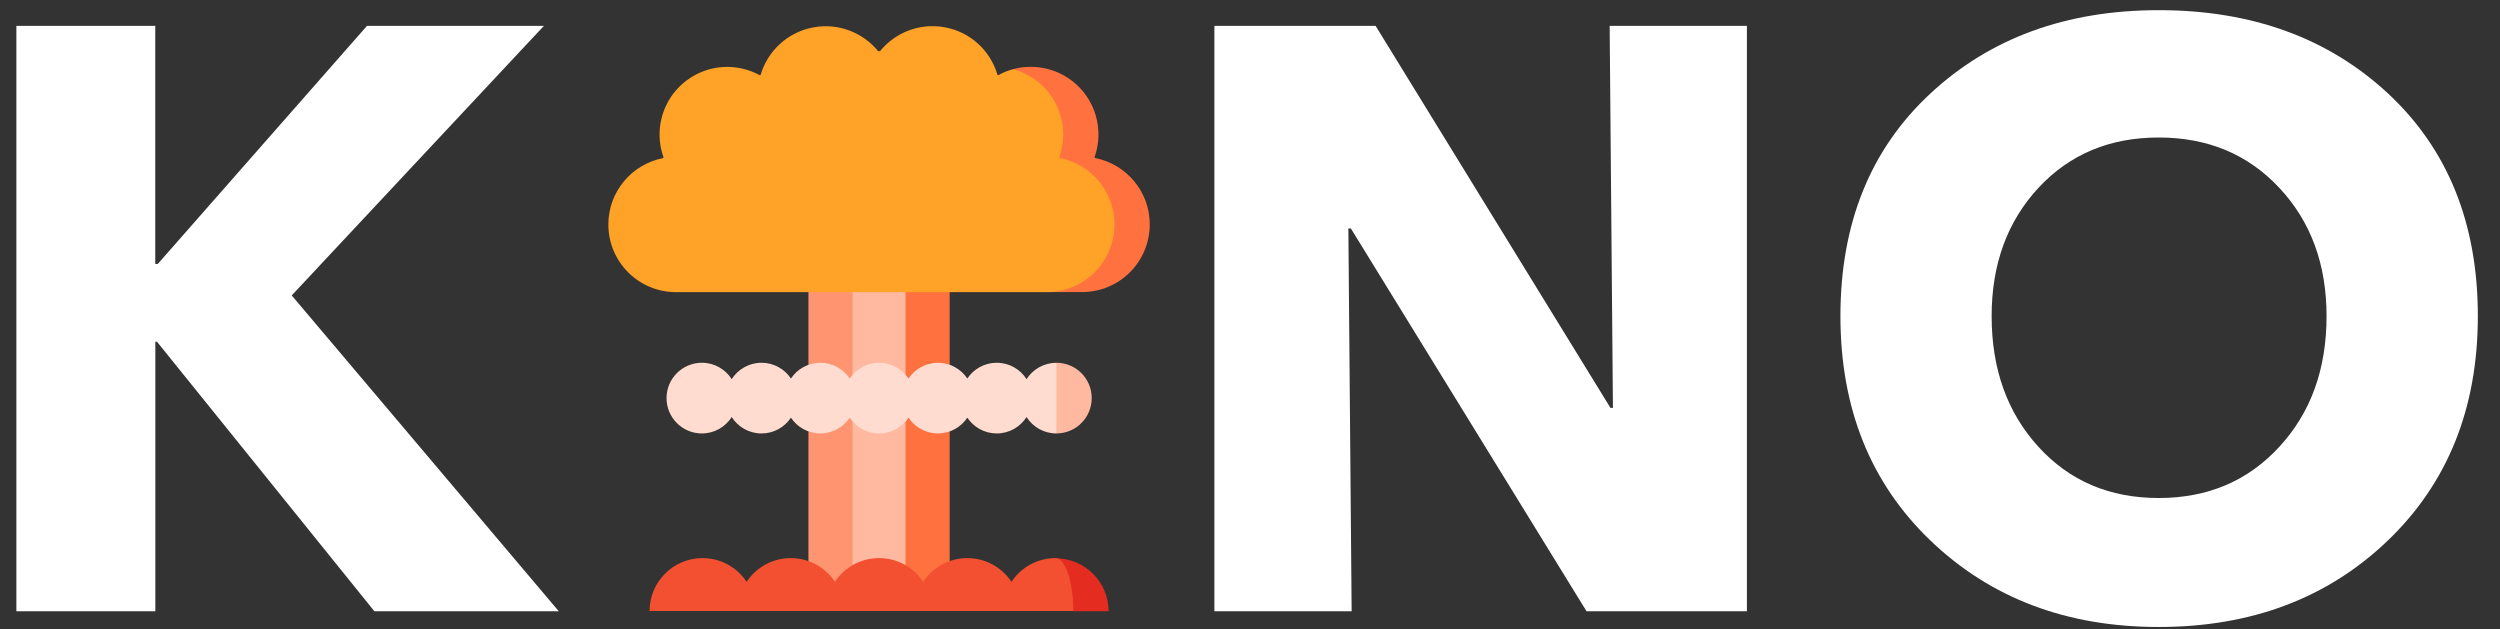 <?xml version="1.0" encoding="utf-8"?>
<!-- Generator: Adobe Illustrator 25.2.0, SVG Export Plug-In . SVG Version: 6.00 Build 0)  -->
<svg version="1.1" id="Слой_1" xmlns="http://www.w3.org/2000/svg" xmlns:xlink="http://www.w3.org/1999/xlink" x="0px" y="0px"
	 width="290px" height="73px" viewBox="0 0 290 73" style="enable-background:new 0 0 290 73;" xml:space="preserve">
<rect x="0" y="0" width="290" height="73" fill="#333333" stroke="none"/>
<style type="text/css">
	.st0{fill:#FFFFFF;}
	.st1{fill:#FF9570;}
	.st2{fill:#FF7240;}
	.st3{fill:#FFB9A0;}
	.st4{fill:#FEA228;}
	.st5{fill:#E52C20;}
	.st6{fill:#F25031;}
	.st7{fill:#FFDCCF;}
</style>
<g>
	<path class="st0" d="M64.82,70.91H43.43L18.21,39.64h-0.19v31.27H1.9V3h16.11v27.62h0.29L42.57,3h20.52L33.84,34.27L64.82,70.91z"
		/>
	<path class="st0" d="M202.65,70.91h-18.61L156.7,26.5h-0.29l0.38,44.41h-15.92V3h18.7l27.24,44.31h0.29L186.72,3h15.92V70.91z"/>
	<path class="st0" d="M287.43,36.67c0,10.68-3.49,19.36-10.45,26.04c-6.97,6.68-15.83,10.02-26.57,10.02
		c-10.68,0-19.5-3.34-26.47-10.02c-6.97-6.68-10.45-15.36-10.45-26.04c0-10.74,3.47-19.34,10.41-25.8
		c6.94-6.46,15.78-9.69,26.52-9.69c10.8,0,19.68,3.23,26.62,9.69C283.96,17.33,287.43,25.93,287.43,36.67z M269.88,36.67
		c0-6.01-1.82-10.97-5.47-14.87c-3.64-3.9-8.31-5.85-14-5.85c-5.69,0-10.34,1.95-13.96,5.85c-3.61,3.9-5.42,8.86-5.42,14.87
		c0,6.14,1.81,11.19,5.42,15.15c3.61,3.97,8.26,5.95,13.96,5.95c5.69,0,10.36-1.98,14-5.95C268.06,47.86,269.88,42.81,269.88,36.67z
		"/>
</g>
<rect x="93.78" y="28.69" class="st1" width="8.19" height="40.96"/>
<rect x="101.97" y="28.69" class="st2" width="8.19" height="40.96"/>
<rect x="98.9" y="28.69" class="st3" width="6.14" height="40.96"/>
<path class="st2" d="M127.02,18.33c-0.02-0.03-0.04-0.07-0.05-0.1c1.12-3.15,0.13-6.8-2.69-8.91c-2.01-1.5-4.5-1.9-6.75-1.3
	l3.89,25.86h4.1c4.34,0,7.85-3.51,7.85-7.85C133.37,22.21,130.64,19.03,127.02,18.33z"/>
<path class="st4" d="M129.28,26.03c0-3.82-2.73-7-6.35-7.7c-0.02-0.03-0.04-0.07-0.05-0.1c1.12-3.15,0.13-6.8-2.69-8.91
	c-0.82-0.61-1.72-1.04-2.65-1.3c-0.6,0.16-1.19,0.39-1.74,0.7c-0.03-0.01-0.06-0.03-0.09-0.04c-0.81-2.76-3.11-4.98-6.14-5.52
	c-2.91-0.53-5.74,0.63-7.49,2.77c-0.04,0-0.07,0-0.11,0c-0.04,0-0.07,0-0.11,0c-1.75-2.14-4.58-3.29-7.49-2.76
	c-3.02,0.55-5.33,2.76-6.14,5.52c-0.03,0.01-0.06,0.03-0.09,0.04c-2.62-1.44-5.94-1.31-8.49,0.6c-2.06,1.54-3.14,3.9-3.14,6.29
	c0,0.88,0.15,1.77,0.46,2.63c-0.02,0.03-0.03,0.06-0.05,0.09c-3.62,0.7-6.35,3.88-6.35,7.7c0,4.34,3.51,7.85,7.85,7.85h43.01
	C125.76,33.89,129.28,30.37,129.28,26.03z"/>
<path class="st5" d="M122.45,64.76l2.05,6.14h4.1C128.59,67.52,125.84,64.76,122.45,64.76z"/>
<path class="st6" d="M122.45,64.74c-2.14,0-4.02,1.09-5.12,2.75c-1.1-1.66-2.98-2.75-5.12-2.75c-2.14,0-4.02,1.09-5.12,2.75
	c-1.1-1.66-2.98-2.75-5.12-2.75s-4.02,1.09-5.12,2.75c-1.1-1.66-2.98-2.75-5.12-2.75s-4.02,1.09-5.12,2.75
	c-1.1-1.66-2.98-2.75-5.12-2.75c-3.39,0-6.14,2.75-6.14,6.14h49.15C124.5,67.49,123.58,64.74,122.45,64.74z"/>
<path class="st3" d="M122.54,42.08l-2.73,4.1l2.73,4.1c2.26,0,4.1-1.83,4.1-4.1C126.64,43.91,124.8,42.08,122.54,42.08z"/>
<path class="st7" d="M119.08,43.98c-0.73-1.14-2-1.9-3.46-1.9c-1.43,0-2.68,0.73-3.41,1.83c-0.73-1.1-1.99-1.83-3.41-1.83
	s-2.68,0.73-3.41,1.83c-0.73-1.1-1.99-1.83-3.41-1.83s-2.68,0.73-3.41,1.83c-0.73-1.1-1.99-1.83-3.41-1.83
	c-1.43,0-2.68,0.73-3.41,1.83c-0.73-1.1-1.99-1.83-3.41-1.83c-1.46,0-2.73,0.76-3.46,1.9c-0.73-1.14-2-1.9-3.46-1.9
	c-2.26,0-4.1,1.83-4.1,4.1c0,2.26,1.83,4.1,4.1,4.1c1.46,0,2.73-0.76,3.46-1.9c0.73,1.14,2,1.9,3.46,1.9c1.43,0,2.68-0.73,3.41-1.83
	c0.73,1.1,1.99,1.83,3.41,1.83c1.43,0,2.68-0.73,3.41-1.83c0.73,1.1,1.99,1.83,3.41,1.83s2.68-0.73,3.41-1.83
	c0.73,1.1,1.99,1.83,3.41,1.83s2.68-0.73,3.41-1.83c0.73,1.1,1.99,1.83,3.41,1.83c1.46,0,2.73-0.76,3.46-1.9
	c0.73,1.14,2,1.9,3.46,1.9v-8.19C121.09,42.08,119.81,42.84,119.08,43.98z"/>
</svg>
